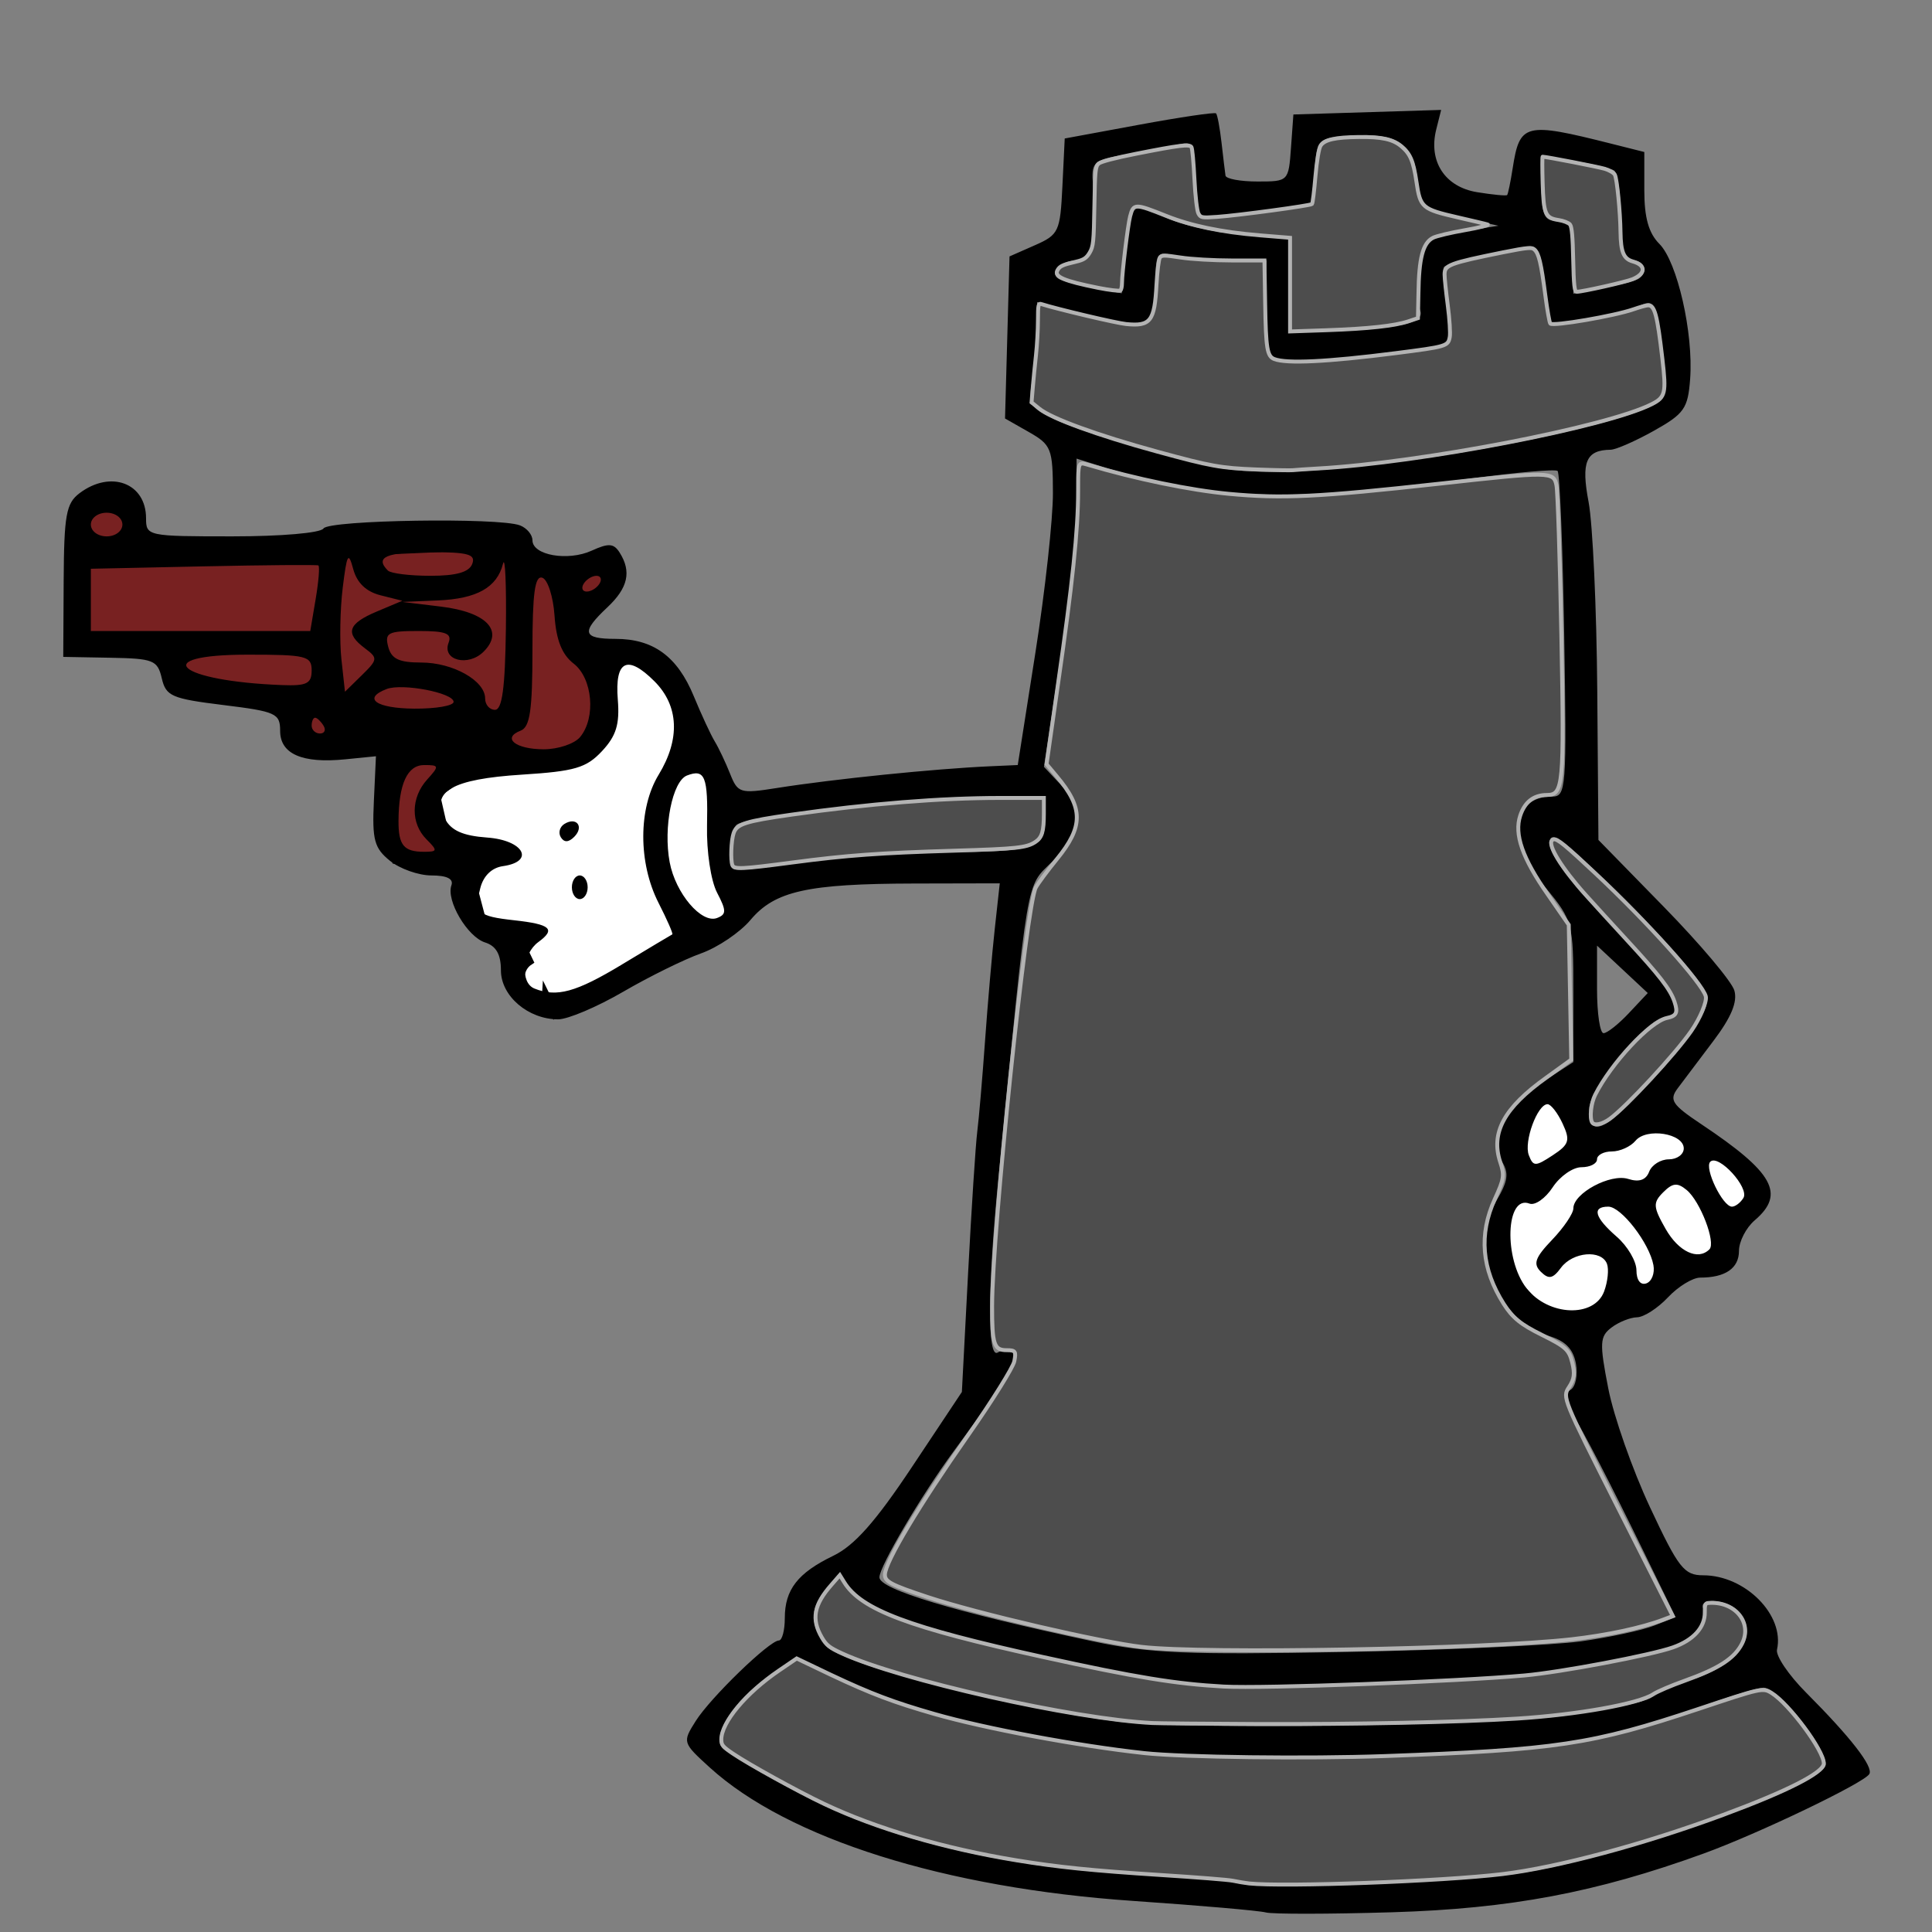 <?xml version="1.0" encoding="UTF-8" standalone="no"?>
<!-- Created with Inkscape (http://www.inkscape.org/) -->

<svg
   xmlns:dc="http://purl.org/dc/elements/1.1/"
   xmlns:cc="http://creativecommons.org/ns#"
   xmlns:rdf="http://www.w3.org/1999/02/22-rdf-syntax-ns#"
   xmlns:svg="http://www.w3.org/2000/svg"
   xmlns="http://www.w3.org/2000/svg"
   xmlns:sodipodi="http://sodipodi.sourceforge.net/DTD/sodipodi-0.dtd"
   xmlns:inkscape="http://www.inkscape.org/namespaces/inkscape"
   id="svg4245"
   version="1.1"
   inkscape:version="0.47 r22583"
   width="245"
   height="245"
   sodipodi:docname="back.svg">
  <rect width="100%" height="100%" fill="#808080" stroke="none"/>
  <defs
     id="defs4249">
    <inkscape:perspective
       sodipodi:type="inkscape:persp3d"
       inkscape:vp_x="0 : 0.5 : 1"
       inkscape:vp_y="0 : 1000 : 0"
       inkscape:vp_z="1 : 0.5 : 1"
       inkscape:persp3d-origin="0.5 : 0.33333333 : 1"
       id="perspective4253" />
    <inkscape:perspective
       id="perspective4130"
       inkscape:persp3d-origin="0.5 : 0.33333333 : 1"
       inkscape:vp_z="1 : 0.5 : 1"
       inkscape:vp_y="0 : 1000 : 0"
       inkscape:vp_x="0 : 0.5 : 1"
       sodipodi:type="inkscape:persp3d" />
    <inkscape:perspective
       id="perspective4155"
       inkscape:persp3d-origin="0.5 : 0.33333333 : 1"
       inkscape:vp_z="1 : 0.5 : 1"
       inkscape:vp_y="0 : 1000 : 0"
       inkscape:vp_x="0 : 0.5 : 1"
       sodipodi:type="inkscape:persp3d" />
    <inkscape:perspective
       id="perspective4181"
       inkscape:persp3d-origin="0.5 : 0.33333333 : 1"
       inkscape:vp_z="1 : 0.5 : 1"
       inkscape:vp_y="0 : 1000 : 0"
       inkscape:vp_x="0 : 0.5 : 1"
       sodipodi:type="inkscape:persp3d" />
    <inkscape:perspective
       id="perspective4206"
       inkscape:persp3d-origin="0.5 : 0.33333333 : 1"
       inkscape:vp_z="1 : 0.5 : 1"
       inkscape:vp_y="0 : 1000 : 0"
       inkscape:vp_x="0 : 0.5 : 1"
       sodipodi:type="inkscape:persp3d" />
  </defs>
  <sodipodi:namedview
     pagecolor="#ffffff"
     bordercolor="#666666"
     borderopacity="1"
     objecttolerance="10"
     gridtolerance="10"
     guidetolerance="10"
     inkscape:pageopacity="0"
     inkscape:pageshadow="2"
     inkscape:window-width="1148"
     inkscape:window-height="790"
     id="namedview4247"
     showgrid="false"
     inkscape:zoom="1.4263008"
     inkscape:cx="227.71147"
     inkscape:cy="132.82271"
     inkscape:window-x="0"
     inkscape:window-y="25"
     inkscape:window-maximized="0"
     inkscape:current-layer="svg4245" />
  <path
     style="fill:#782121;fill-opacity:1;stroke:#000000;stroke-width:1px;stroke-linecap:butt;stroke-linejoin:miter;stroke-opacity:1"
     d="m 64.697,96.66 -7.065,1.735 -2.975,2.727 c 0,0 3.966,9.172 2.851,8.924 -1.115,-0.248 -7.312,-0.992 -7.312,-0.992 l -1.983,-8.676 0.868,-5.082 -7.808,-0.248 c 0,0 -2.727,0.744 -2.727,0.124 0,-0.62 -0.744,-4.586 -0.744,-4.586 L 23.549,87.117 21.07,82.531 9.419,82.035 l 0.868,-16.484 3.346,-2.727 2.851,1.115 1.363,5.329 c 0,0 26.647,0.744 26.647,0.744 L 63.953,69.145 c 0,0 6.445,3.966 6.941,3.842 0.496,-0.124 5.701,-1.363 6.197,-1.239 0.496,0.124 1.115,2.603 1.115,2.603 l -5.206,4.586 4.214,7.932 -2.231,9.172"
     id="path3610" />
  <path
     style="fill:#ffffff;stroke:#000000;stroke-width:1px;stroke-linecap:butt;stroke-linejoin:miter;stroke-opacity:1"
     d="M 77.094 83.125 L 76.219 92.938 L 72.375 96.531 L 58.5 98.5 L 55.281 100.719 L 56.531 106.188 L 60.125 112.875 L 61.469 117.969 L 65.938 119.438 L 67.125 121.906 C 65.058 123.265 66.469 126.562 66.469 126.562 C 66.469 126.562 69.219 126.499 69.219 126.375 C 69.219 126.37 69.218 126.236 69.219 126.219 L 70.281 128.375 C 70.653 127.879 95.311 116.213 95.188 115.594 C 95.064 114.974 92.344 111.276 92.344 110.656 C 92.344 110.037 91.594 97.625 91.594 97.625 L 83.281 83.625 L 77.094 83.125 z "
     id="path4145" />
  <path
     style="fill:#ffffff;stroke:#000000;stroke-width:1px;stroke-linecap:butt;stroke-linejoin:miter;stroke-opacity:1"
     d="m 195.826,138.783 -3.594,2.479 0.496,9.172 -1.487,2.727 -1.115,7.312 8.056,8.552 8.304,-3.47 12.394,-6.073 4.338,-8.8 -4.834,-4.834 -9.296,-5.082 -8.428,4.09 -0.62,-6.197"
     id="path4196" />
  <path
     style="fill:#000000"
     d="m 160.521,242.52 c -0.825,-0.227 -8.392,-0.884 -16.815,-1.461 -23.909,-1.638 -43.791,-7.903 -53.704,-16.924 -3.459,-3.148 -3.475,-3.199 -1.772,-5.897 1.867,-2.959 9.329,-10.185 10.542,-10.208 0.412,-0.008 0.75,-1.278 0.75,-2.823 0,-3.632 1.633,-5.734 6.157,-7.922 2.677,-1.295 5.35,-4.314 9.977,-11.269 l 6.321,-9.5 0.785,-15 c 0.432,-8.25 0.956,-16.35 1.165,-18 0.209,-1.65 0.653,-6.825 0.986,-11.5 0.333,-4.675 0.889,-11.088 1.237,-14.25 l 0.632,-5.75 -10.879,0.024 c -13.522,0.03 -17.643,0.948 -20.734,4.622 -1.328,1.578 -4.154,3.487 -6.28,4.241 -2.126,0.755 -6.565,2.943 -9.865,4.863 -3.3,1.92 -7.006,3.493 -8.235,3.496 -3.798,0.007 -7.265,-2.952 -7.265,-6.201 0,-2.037 -0.603,-3.101 -2.011,-3.548 -2.245,-0.713 -4.957,-5.317 -4.268,-7.247 0.293,-0.82 -0.577,-1.25 -2.526,-1.25 -1.635,0 -4.007,-0.838 -5.272,-1.862 -1.984,-1.606 -2.263,-2.644 -2.036,-7.558 l 0.264,-5.696 -3.909,0.391 c -5.441,0.544 -8.241,-0.681 -8.241,-3.605 0,-2.221 -0.519,-2.458 -7.211,-3.282 C 21.767,88.599 21.046,88.286 20.515,86.017 19.976,83.712 19.466,83.509 13.976,83.409 l -5.955,-0.108 0.053,-9.638 c 0.046,-8.343 0.315,-9.836 2,-11.11 3.952,-2.989 8.447,-1.305 8.447,3.164 0,2.26 0.191,2.3 10.941,2.3 6.215,0 11.208,-0.432 11.559,-1 0.665,-1.077 22.249,-1.417 24.918,-0.393 0.87,0.334 1.582,1.185 1.582,1.892 0,1.901 4.499,2.687 7.514,1.313 2.147,-0.978 2.796,-0.933 3.542,0.245 1.528,2.415 1.065,4.48 -1.556,6.943 -3.368,3.164 -3.152,4 1.035,4 4.801,0 7.845,2.23 9.925,7.272 0.959,2.325 2.154,4.903 2.656,5.728 0.502,0.825 1.376,2.667 1.942,4.094 0.979,2.468 1.267,2.556 5.946,1.816 7.213,-1.14 19.97,-2.44 27.017,-2.754 l 3.521,-0.157 2.238,-14.25 c 1.231,-7.838 2.231,-16.95 2.222,-20.25 -0.015,-5.626 -0.204,-6.107 -3.045,-7.724 l -3.029,-1.724 0.285,-10.276 0.285,-10.276 3.206,-1.412 c 3.042,-1.34 3.221,-1.722 3.5,-7.477 l 0.294,-6.065 9.444,-1.745 c 5.194,-0.96 9.581,-1.608 9.748,-1.441 0.167,0.167 0.48,1.842 0.694,3.722 0.214,1.88 0.44,3.756 0.501,4.168 0.061,0.412 1.886,0.75 4.054,0.75 3.923,0 3.944,-0.021 4.25,-4.25 l 0.307,-4.25 9.368,-0.289 9.368,-0.289 -0.623,2.482 c -1.016,4.047 1.101,7.288 5.193,7.952 1.974,0.32 3.682,0.484 3.797,0.363 0.115,-0.121 0.432,-1.654 0.706,-3.408 0.889,-5.703 1.54,-5.867 12.441,-3.122 l 4.25,1.07 0,4.87 c 0,3.461 0.553,5.423 1.911,6.781 2.275,2.275 4.333,11.324 3.9,17.142 -0.278,3.73 -0.749,4.403 -4.587,6.552 -2.352,1.317 -4.827,2.402 -5.5,2.411 -3.124,0.039 -3.756,1.541 -2.79,6.63 0.523,2.759 1.018,13.53 1.099,23.935 l 0.148,18.919 8.309,8.5 c 4.57,4.675 8.585,9.436 8.924,10.581 0.428,1.446 -0.38,3.397 -2.648,6.397 -1.795,2.374 -3.836,5.082 -4.535,6.018 -1.108,1.483 -0.722,2.069 3,4.553 9.174,6.122 10.682,8.835 6.772,12.183 -1.1,0.942 -2,2.689 -2,3.883 0,2.196 -1.723,3.385 -4.907,3.385 -0.959,0 -2.801,1.125 -4.093,2.5 -1.292,1.375 -3.058,2.514 -3.924,2.532 -0.867,0.018 -2.325,0.602 -3.242,1.299 -1.49,1.133 -1.533,1.949 -0.409,7.718 0.691,3.548 3.073,10.332 5.294,15.076 3.61,7.712 4.323,8.625 6.741,8.625 5.338,0 10.353,5.051 9.362,9.43 -0.177,0.781 1.479,3.227 3.679,5.434 5.689,5.708 8.584,9.441 8.025,10.346 -0.71,1.149 -14.094,7.566 -21.025,10.081 -13.628,4.944 -24.499,6.992 -39.5,7.441 -7.975,0.239 -15.175,0.249 -16,0.022 z m 33.074,-5.118 c 13.458,-2.305 37.926,-11.11 37.926,-13.647 0,-2.289 -6.035,-9.738 -7.89,-9.738 -0.638,0 -3.737,0.927 -6.885,2.06 -13.594,4.891 -19.401,5.794 -41.889,6.512 -23.055,0.736 -31.108,0.141 -49.836,-3.686 -5.604,-1.145 -13.077,-3.522 -17,-5.406 l -7,-3.363 -3.521,2.419 c -4.552,3.127 -7.46,7.829 -5.718,9.244 1.16,0.943 6.049,3.781 10.352,6.01 10.874,5.632 25.851,9.134 42.387,9.912 6.325,0.298 11.688,0.711 11.917,0.92 1.212,1.101 28.887,0.181 37.157,-1.236 z m 4.819,-19.839 c 5.716,-0.765 10.666,-1.825 11,-2.357 0.334,-0.532 2.348,-1.445 4.475,-2.03 6.508,-1.789 9.472,-5.919 6.432,-8.959 -1.49,-1.49 -5.17,-1.608 -4.261,-0.137 0.361,0.585 -0.113,1.914 -1.054,2.954 -1.608,1.777 -3.862,2.404 -17.485,4.865 -3.025,0.547 -14.5,1.266 -25.5,1.6 -19.578,0.593 -20.317,0.541 -35,-2.462 -18.108,-3.704 -27.091,-6.612 -29.102,-9.421 l -1.502,-2.098 -1.898,2.299 c -1.833,2.22 -1.762,4.308 0.233,6.895 1.788,2.319 23.43,7.913 37.269,9.634 8.221,1.022 46.922,0.486 56.393,-0.781 z m 2.107,-9.428 c 3.575,-0.504 7.729,-1.398 9.232,-1.986 l 2.732,-1.069 -4.038,-8.282 c -4.192,-8.598 -7.508,-15.002 -9.353,-18.062 -0.778,-1.291 -0.755,-1.979 0.086,-2.503 0.637,-0.397 0.932,-1.905 0.656,-3.352 -0.358,-1.875 -1.379,-2.881 -3.557,-3.506 -6.39,-1.833 -9.99,-11.208 -6.548,-17.051 1.517,-2.575 1.652,-3.556 0.7,-5.082 -1.681,-2.691 0.644,-7.097 5.353,-10.144 l 3.737,-2.418 0,-8.914 c 0,-8.707 -0.081,-9.013 -3.5,-13.185 -4.837,-5.903 -4.451,-11.565 0.789,-11.565 1.801,0 1.873,-0.947 1.55,-20.418 -0.186,-11.23 -0.564,-20.625 -0.839,-20.877 -0.275,-0.252 -5.225,0.179 -11,0.958 -22.937,3.097 -33.137,2.769 -46.75,-1.504 l -3.25,-1.02 0,5.789 c 0,3.184 -0.93,11.978 -2.068,19.544 l -2.068,13.755 2.068,2.201 c 2.901,3.088 2.576,6.218 -1.022,9.815 -3.369,3.369 -2.962,0.971 -6.83,40.257 -1.373,13.947 -1.406,22.819 -0.08,22 0.55,-0.34 1.428,-0.354 1.951,-0.031 0.972,0.6 -0.321,2.755 -7.517,12.531 -4.093,5.561 -9.433,14.62 -9.433,16.005 0,1.524 9.471,4.365 27,8.099 7.248,1.544 11.962,1.746 32,1.371 12.925,-0.242 26.425,-0.852 30,-1.356 z m 2.901,-44.368 c 0.46,-1.238 0.622,-2.812 0.361,-3.5 -0.698,-1.835 -4.34,-1.523 -5.834,0.5 -1.032,1.397 -1.547,1.499 -2.554,0.507 -1.012,-0.998 -0.729,-1.798 1.433,-4.055 1.481,-1.546 2.693,-3.339 2.693,-3.984 0,-1.925 4.701,-4.448 6.956,-3.732 1.385,0.44 2.25,0.141 2.656,-0.917 0.331,-0.863 1.454,-1.569 2.495,-1.569 1.041,0 1.893,-0.623 1.893,-1.383 0,-1.908 -4.718,-2.662 -6.116,-0.977 -0.621,0.748 -1.974,1.36 -3.006,1.36 -1.033,0 -1.878,0.45 -1.878,1 0,0.55 -0.89,1 -1.977,1 -1.087,0 -2.729,1.148 -3.648,2.55 -0.919,1.403 -2.242,2.331 -2.94,2.063 -3.017,-1.158 -3.293,7.026 -0.362,10.752 2.772,3.524 8.577,3.751 9.828,0.385 z m 6.252,-3.336 c -0.516,-2.793 -4.082,-7.414 -5.721,-7.414 -2.126,0 -1.743,1.369 1.068,3.813 1.375,1.196 2.5,3.114 2.5,4.264 0,1.238 0.509,1.912 1.25,1.653 0.688,-0.24 1.094,-1.282 0.903,-2.315 z m 7.099,-1.999 c 0.85,-0.85 -1.156,-6.091 -2.879,-7.521 -1.174,-0.974 -1.776,-0.918 -2.971,0.276 -1.331,1.331 -1.298,1.851 0.3,4.658 1.649,2.896 4.099,4.038 5.55,2.587 z m 4.311,-6.516 c 0.795,-1.286 -3.173,-5.622 -4.203,-4.592 -0.793,0.793 1.575,5.693 2.75,5.693 0.425,0 1.078,-0.495 1.452,-1.101 z m -22.926,-9.432 c -0.625,-1.348 -1.484,-2.455 -1.908,-2.459 -1.282,-0.013 -3.035,4.752 -2.378,6.463 0.559,1.458 0.825,1.46 3.018,0.023 2.102,-1.377 2.262,-1.884 1.268,-4.027 z m 9.192,-3.25 c 6.177,-6.364 9.172,-10.505 9.157,-12.66 -0.009,-1.264 -3.864,-5.89 -10,-12 -8.241,-8.206 -9.986,-9.538 -9.986,-7.628 0,1.544 2.665,5.045 8,10.511 7.584,7.77 9.743,11.56 6.585,11.56 -2.195,0 -9.585,8.975 -9.585,11.641 0,3.33 1.593,2.941 5.828,-1.424 z m -0.786,-10.762 2.391,-2.545 -3.216,-3.006 -3.216,-3.006 0,5.551 c 0,3.053 0.372,5.551 0.826,5.551 0.454,0 1.901,-1.145 3.216,-2.545 z M 78.87,122.308 c 3.383,-2.04 6.256,-3.758 6.386,-3.818 0.129,-0.06 -0.658,-1.861 -1.75,-4.002 -2.581,-5.063 -2.573,-11.993 0.019,-16.245 2.755,-4.518 2.565,-8.748 -0.532,-11.845 -3.447,-3.447 -5.047,-2.645 -4.648,2.33 0.25,3.12 -0.201,4.59 -2,6.519 -1.988,2.131 -3.451,2.562 -10.142,2.985 -8.89,0.562 -11.634,2.137 -9.775,5.612 0.795,1.486 2.285,2.145 5.348,2.367 4.63,0.335 6.12,3.041 1.997,3.627 -1.416,0.201 -2.478,1.236 -2.87,2.797 -0.783,3.119 -0.32,3.556 4.3,4.066 4.634,0.511 5.311,1.12 3.067,2.761 -2.022,1.478 -2.332,5.156 -0.498,5.896 2.831,1.143 5.256,0.477 11.099,-3.047 z m -6.349,-9.791 c 0,-0.825 0.45,-1.5 1,-1.5 0.55,0 1,0.675 1,1.5 0,0.825 -0.45,1.5 -1,1.5 -0.55,0 -1,-0.675 -1,-1.5 z m -1.403,-6.344 c -0.346,-0.56 -0.142,-1.319 0.454,-1.687 1.537,-0.95 2.529,0.351 1.246,1.635 -0.718,0.718 -1.278,0.735 -1.7,0.052 z m 19.814,7.024 c -0.786,-1.507 -1.343,-5.211 -1.273,-8.465 0.135,-6.27 -0.26,-7.266 -2.54,-6.391 -1.853,0.711 -3.026,6.583 -2.197,11.001 0.74,3.943 4.041,7.827 6.01,7.071 1.196,-0.459 1.196,-0.922 -5.83e-4,-3.216 z m 28.257,-5.127 c 12.251,-0.064 13.332,-0.401 13.332,-4.16 l 0,-2.893 -8.25,0.019 c -8.296,0.02 -28.942,2.363 -30.769,3.492 -1.008,0.623 -1.367,4.768 -0.489,5.646 0.27,0.27 3.983,-0.081 8.25,-0.78 4.267,-0.699 12.335,-1.295 17.927,-1.324 z m -65.097,-1.624 c -2.038,-2.038 -2.002,-5.295 0.084,-7.6 1.552,-1.715 1.528,-1.829 -0.383,-1.829 -2.135,0 -3.233,2.387 -3.258,7.083 -0.016,3.078 0.675,3.917 3.224,3.917 1.732,0 1.762,-0.143 0.333,-1.571 z M 73.565,93.464 c 2.03,-2.446 1.586,-7.457 -0.825,-9.317 -1.471,-1.134 -2.206,-2.975 -2.417,-6.052 -0.166,-2.432 -0.865,-4.607 -1.553,-4.833 -0.942,-0.31 -1.25,1.959 -1.25,9.204 0,7.608 -0.312,9.734 -1.494,10.188 -2.428,0.932 -0.652,2.364 2.931,2.364 1.825,0 3.899,-0.699 4.608,-1.553 z M 41.021,92.017 c -0.34,-0.55 -0.816,-1 -1.059,-1 -0.243,0 -0.441,0.45 -0.441,1 0,0.55 0.477,1 1.059,1 0.582,0 0.781,-0.45 0.441,-1 z m 16.5,-3.012 c 0,-1.146 -6.502,-2.393 -8.492,-1.629 -3.105,1.192 -1.338,2.451 3.492,2.488 2.75,0.021 5,-0.365 5,-0.859 z m 6.632,-9.24 c 0.073,-5.636 -0.092,-9.359 -0.367,-8.273 -0.76,3.009 -3.307,4.442 -8.265,4.65 l -4.5,0.189 4.898,0.593 c 5.796,0.702 8.047,3.076 5.412,5.711 -1.954,1.954 -5.302,1.106 -4.446,-1.126 0.454,-1.182 -0.336,-1.492 -3.803,-1.492 -3.883,0 -4.316,0.225 -3.852,2 0.403,1.541 1.364,2 4.184,2 4.021,0 8.106,2.296 8.106,4.557 0,0.794 0.562,1.442 1.25,1.441 0.91,-0.002 1.286,-2.79 1.382,-10.25 z m -17.875,2.446 c -2.559,-1.904 -2.171,-3.115 1.493,-4.658 l 3.25,-1.368 -2.759,-0.694 c -1.834,-0.461 -2.997,-1.578 -3.471,-3.333 -0.612,-2.268 -0.799,-1.935 -1.328,2.361 -0.338,2.75 -0.413,6.845 -0.166,9.1 l 0.449,4.1 2.144,-2.1 c 2.023,-1.981 2.045,-2.173 0.387,-3.406 z m -6.757,2.807 c 0,-1.835 -0.667,-2 -8.083,-2 -12.726,0 -8.958,3.355 4.333,3.858 3.131,0.118 3.75,-0.188 3.75,-1.858 z m 0.511,-9.067 c 0.378,-2.237 0.53,-4.15 0.338,-4.25 -0.192,-0.1 -6.762,-0.046 -14.599,0.12 l -14.25,0.303 0,3.947 0,3.947 13.912,0 13.912,0 0.687,-4.067 z m 35.989,-1.933 c 0.34,-0.55 0.168,-1 -0.382,-1 -0.55,0 -1.278,0.45 -1.618,1 -0.34,0.55 -0.168,1 0.382,1 0.55,0 1.278,-0.45 1.618,-1 z m -16.138,-2.5 c 0.472,-1.23 -0.498,-1.5 -5.393,-1.5 -5.516,0 -6.988,0.648 -5.302,2.333 0.367,0.367 2.794,0.667 5.393,0.667 3.279,0 4.903,-0.459 5.302,-1.5 z m -44.362,-5 c 0,-0.833 -0.889,-1.5 -2,-1.5 -1.111,0 -2,0.667 -2,1.5 0,0.833 0.889,1.5 2,1.5 1.111,0 2,-0.667 2,-1.5 z M 178.021,58.46 c 12.234,-1.59 26.478,-4.706 31.026,-6.787 2.388,-1.093 2.491,-1.458 1.876,-6.656 -0.795,-6.71 -1.072,-7.239 -3.212,-6.131 -0.929,0.481 -3.808,1.182 -6.398,1.558 l -4.708,0.683 -0.68,-5.129 c -0.606,-4.569 -0.911,-5.073 -2.792,-4.623 -1.161,0.278 -3.804,0.812 -5.872,1.187 -2.069,0.375 -3.941,0.972 -4.16,1.327 -0.219,0.355 -0.048,2.564 0.381,4.908 0.435,2.377 0.385,4.507 -0.113,4.814 -0.491,0.303 -5.414,1.027 -10.941,1.607 -7.265,0.763 -10.353,0.751 -11.149,-0.045 -0.606,-0.606 -1.001,-3.589 -0.878,-6.629 l 0.224,-5.528 -4.801,-0.014 c -2.641,-0.007 -5.814,-0.285 -7.051,-0.617 -2.095,-0.562 -2.25,-0.286 -2.25,4.014 0,5.342 -0.774,5.6 -9.782,3.263 l -5.218,-1.354 -0.011,3.104 c -0.006,1.707 -0.273,4.688 -0.594,6.624 -0.538,3.249 -0.32,3.646 2.827,5.146 3.361,1.603 15.906,5.308 20.777,6.136 5.24,0.891 11.906,0.647 23.5,-0.86 z m -1.197,-17.093 c 2.755,-0.455 3.651,-1.025 3.251,-2.068 -0.304,-0.792 -0.274,-3.185 0.068,-5.317 0.594,-3.712 0.818,-3.909 5.249,-4.617 l 4.629,-0.74 -5,-1.102 c -4.81,-1.06 -5.012,-1.242 -5.31,-4.801 -0.377,-4.491 -2.601,-5.937 -8.478,-5.51 -4.167,0.302 -4.215,0.35 -4.514,4.453 l -0.302,4.147 -6.698,0.982 c -3.684,0.54 -7.035,0.785 -7.448,0.544 -0.412,-0.241 -0.75,-2.485 -0.75,-4.987 0,-4.217 -0.164,-4.508 -2.25,-3.989 -1.238,0.308 -4.19,0.869 -6.561,1.246 -3.868,0.615 -4.294,0.954 -4.144,3.298 0.481,7.536 -0.025,10.112 -1.986,10.112 -2.073,0 -3.603,1.546 -2.318,2.34 0.426,0.263 2.397,0.783 4.381,1.155 l 3.607,0.677 0.491,-5.108 c 0.27,-2.809 0.753,-5.37 1.073,-5.69 0.32,-0.32 2.073,0.183 3.895,1.118 1.822,0.935 6.125,1.944 9.562,2.241 l 6.25,0.541 0,5.863 0,5.863 4.75,-0.011 c 2.612,-0.006 6.462,-0.294 8.553,-0.64 z m 30.939,-5.999 c 1.31,-0.81 0.824,-2.35 -0.742,-2.35 -1.15,0 -1.5,-1.271 -1.5,-5.441 0,-2.993 -0.38,-5.676 -0.845,-5.963 -0.465,-0.287 -2.715,-0.821 -5,-1.187 l -4.155,-0.664 0,4.128 c 0,3.461 0.323,4.128 2,4.128 1.711,0 2,0.667 2,4.611 l 0,4.611 3.742,-0.702 c 2.058,-0.386 4.083,-0.913 4.5,-1.17 z"
     id="path4417" />
  <path
     style="fill:#4d4d4d;fill-opacity:1;stroke:#b3b3b3;stroke-width:0.496;stroke-miterlimit:4;stroke-opacity:1;stroke-dasharray:none"
     d="M 172.312 17.375 C 169.312 17.406 167.963 17.711 167.469 18.469 C 167.25 18.804 166.988 20.33 166.812 22.375 C 166.654 24.216 166.463 25.791 166.375 25.875 C 166.162 26.078 157.045 27.312 154.375 27.5 C 152.353 27.643 152.258 27.604 151.969 27.062 C 151.798 26.743 151.573 24.851 151.469 22.719 C 151.367 20.643 151.2 18.827 151.094 18.656 C 150.845 18.254 149.584 18.408 144.062 19.5 C 141.423 20.022 139.592 20.497 139.312 20.75 C 138.905 21.118 138.856 21.683 138.781 26.156 C 138.706 30.661 138.645 31.252 138.188 32.031 C 137.774 32.734 137.436 32.956 136.438 33.188 C 134.762 33.576 134.379 33.748 134.094 34.281 C 133.661 35.089 134.87 35.621 139.25 36.5 C 140.654 36.782 141.933 36.924 142.062 36.844 C 142.192 36.764 142.281 36.341 142.281 35.906 C 142.282 34.638 143.027 28.522 143.312 27.438 C 143.743 25.801 143.914 25.79 147.875 27.375 C 150.99 28.621 154.862 29.443 159.781 29.844 L 163.594 30.156 L 163.594 36.094 L 163.594 42.031 L 168.219 41.875 C 173.562 41.689 176.858 41.327 178.594 40.75 L 179.812 40.344 L 179.875 37.219 C 179.936 32.745 180.426 30.825 181.719 30.156 C 182.157 29.93 183.998 29.497 185.781 29.188 C 187.564 28.878 188.861 28.541 188.656 28.469 C 188.452 28.397 186.731 27.996 184.844 27.562 C 180.319 26.523 180.105 26.326 179.625 23.062 C 179.232 20.392 178.832 19.499 177.719 18.562 C 176.634 17.65 175.248 17.344 172.312 17.375 z M 195.625 19.875 C 195.568 19.875 195.572 21.37 195.625 23.188 C 195.741 27.157 195.958 27.652 197.656 27.906 C 198.266 27.998 198.912 28.25 199.094 28.469 C 199.331 28.754 199.44 30.03 199.5 32.938 C 199.566 36.153 199.669 37 199.938 37 C 200.683 37 206.199 35.754 207.031 35.406 C 208.723 34.7 208.746 33.627 207.062 33.156 C 205.899 32.831 205.533 31.969 205.5 29.438 C 205.466 26.839 205.058 22.674 204.781 22.156 C 204.647 21.905 204.068 21.576 203.5 21.406 C 202.689 21.163 196.079 19.875 195.625 19.875 z M 193.688 31.469 C 193.142 31.515 192.221 31.67 190.594 32 C 183.732 33.391 183.188 33.61 183.188 34.812 C 183.188 35.245 183.369 37.001 183.594 38.719 C 183.821 40.451 183.939 42.244 183.844 42.75 C 183.629 43.897 183.45 43.958 177 44.781 C 168.258 45.896 163.145 46.134 161.594 45.531 C 160.689 45.18 160.531 44.202 160.438 38.531 L 160.344 33.031 L 156.219 33.031 C 153.861 33.029 151.063 32.863 149.719 32.656 C 147.655 32.339 147.332 32.339 147.094 32.656 C 146.944 32.855 146.748 34.406 146.656 36.125 C 146.41 40.726 145.906 41.401 142.812 41.094 C 141.553 40.969 134.124 39.214 132.062 38.562 C 131.672 38.439 131.629 38.658 131.625 40.625 C 131.623 41.827 131.51 43.804 131.375 45.031 C 131.24 46.258 131.054 48.125 130.969 49.156 L 130.812 51.031 L 131.781 51.812 C 133.291 53.058 139.11 55.185 146.781 57.281 C 153.562 59.134 154.796 59.353 159.281 59.531 C 161.599 59.623 163.696 59.659 163.969 59.625 C 164.241 59.591 165.688 59.491 167.188 59.406 C 180.225 58.673 203.757 54.144 209.469 51.25 C 211.199 50.373 211.311 49.83 210.812 45.531 C 210.161 39.912 209.843 38.719 209 38.719 C 208.761 38.719 207.936 38.945 207.156 39.219 C 204.751 40.064 196.918 41.408 196.594 41.031 C 196.496 40.917 196.207 39.309 195.969 37.469 C 195.436 33.36 195.147 32.157 194.594 31.656 C 194.399 31.48 194.233 31.423 193.688 31.469 z M 137.188 58.781 C 136.721 58.839 136.719 59.559 136.719 62.281 C 136.719 67.231 135.992 74.11 134.188 86.594 L 132.719 96.906 L 134 98.438 C 137.395 102.473 137.396 104.807 134.031 108.938 C 132.852 110.386 131.638 112.012 131.344 112.562 C 130.142 114.808 125.827 156.179 125.812 165.594 C 125.805 170.488 126.042 171.219 127.656 171.219 C 128.765 171.219 128.877 171.366 128.625 172.625 C 128.469 173.405 125.832 177.633 122.75 182.031 C 116.537 190.898 112.269 198.046 112.219 199.656 C 112.19 200.566 112.942 200.97 117.656 202.531 C 123.916 204.604 139.494 208.228 144.781 208.844 C 152.643 209.759 188.307 209.121 199.312 207.875 C 203.703 207.378 208.2 206.423 210.875 205.406 L 212.125 204.938 L 205.125 191.094 C 198.151 177.277 198.117 177.206 198.969 175.906 C 199.643 174.877 199.731 174.222 199.375 172.781 C 198.975 171.162 198.549 170.774 195.531 169.281 C 192.862 167.961 191.815 167.122 190.688 165.344 C 187.884 160.923 187.513 156.542 189.562 152.062 C 190.733 149.503 190.809 149.068 190.25 147.375 C 189.016 143.637 190.738 140.478 196.094 136.656 L 199.25 134.375 L 199.094 125.812 L 198.938 117.281 L 196.281 113.438 C 193.062 108.828 191.999 105.807 192.781 103.438 C 193.353 101.704 194.492 100.812 196.156 100.812 C 198.257 100.812 198.362 99.639 198 80.75 C 197.812 70.928 197.535 62.281 197.375 61.531 C 197.006 59.797 196.663 59.774 182.469 61.344 C 167.228 63.029 162.587 63.26 155.844 62.625 C 150.96 62.165 144.039 60.747 137.844 58.906 C 137.572 58.825 137.343 58.762 137.188 58.781 z M 126.844 101.188 C 119.293 101.188 110.176 101.916 100.344 103.312 C 94.492 104.143 93.426 104.498 93.031 105.656 C 92.715 106.583 92.626 109.07 92.875 109.719 C 93.087 110.272 94.082 110.218 100.469 109.375 C 107.446 108.454 111.523 108.161 121.094 107.875 C 128.886 107.642 130.161 107.515 131.281 106.781 C 132.146 106.215 132.375 105.441 132.375 103.156 L 132.375 101.188 L 126.844 101.188 z M 197 106.438 C 196.93 106.454 196.865 106.51 196.812 106.562 C 196.219 107.156 198.062 110.129 201.094 113.5 C 202.093 114.611 204.425 117.174 206.312 119.219 C 210.435 123.684 211.816 125.456 212.344 127.031 C 212.807 128.415 212.616 128.832 211.375 129.094 C 209.251 129.543 204.298 134.844 202.281 138.844 C 201.755 139.888 201.55 141.767 201.906 142.344 C 202.184 142.793 203.189 142.584 204.156 141.875 C 206.262 140.332 212.423 133.694 214.469 130.75 C 215.608 129.11 216.481 127.014 216.312 126.344 C 215.901 124.705 208.855 116.867 202.312 110.75 C 198.546 107.228 197.489 106.323 197 106.438 z M 106.5 199.75 L 105.438 200.969 C 103.209 203.498 102.855 205.329 104.219 207.656 C 104.797 208.642 105.192 208.937 106.75 209.656 C 114.092 213.049 136.117 217.997 146.125 218.5 C 146.943 218.541 152.987 218.6 159.531 218.625 C 171.638 218.672 184.995 218.404 192.375 217.938 C 200.1 217.449 207.825 216.056 209.656 214.844 C 210.194 214.488 211.958 213.74 213.594 213.156 C 217.969 211.595 219.955 210.303 220.906 208.438 C 222.283 205.739 219.97 202.984 216.594 203.281 C 216.257 203.311 216.17 203.551 216.188 204.438 C 216.226 206.36 214.763 207.983 212.156 208.906 C 209.341 209.903 197.888 212.062 193.312 212.469 C 184.615 213.241 160.251 214.149 155.188 213.875 C 149.134 213.547 144.044 212.714 132.25 210.125 C 115.224 206.388 109.204 204.121 107.062 200.656 L 106.5 199.75 z M 101.031 210.312 L 98.781 211.844 C 94.58 214.701 91.469 218.424 91.469 220.594 C 91.469 221.304 91.659 221.507 92.938 222.375 C 94.92 223.722 101.172 227.173 104.5 228.75 C 111.126 231.891 119.715 234.405 128.875 235.906 C 134.067 236.757 138.362 237.21 147.312 237.781 C 151.637 238.058 155.692 238.368 156.344 238.5 C 156.995 238.632 157.929 238.794 158.406 238.844 C 162.861 239.311 182.956 238.573 190.531 237.656 C 197.572 236.805 208.438 233.88 218.5 230.156 C 226.67 227.133 231.281 224.784 231.281 223.625 C 231.281 221.991 226.887 216.066 224.656 214.688 C 223.54 213.998 223.346 214.058 215.375 216.719 C 201.889 221.221 197.389 221.898 175.625 222.688 C 165.803 223.044 150.015 222.846 145.094 222.312 C 136.706 221.403 124.871 219.184 118.469 217.344 C 113.346 215.871 110.543 214.83 105.344 212.375 L 101.031 210.312 z "
     id="path4419" />
  <path
     style="fill:#4d4d4d;fill-opacity:1;stroke:#b3b3b3;stroke-width:0.248;stroke-miterlimit:4;stroke-opacity:1;stroke-dasharray:none"
     d=""
     id="path4479" />
</svg>
